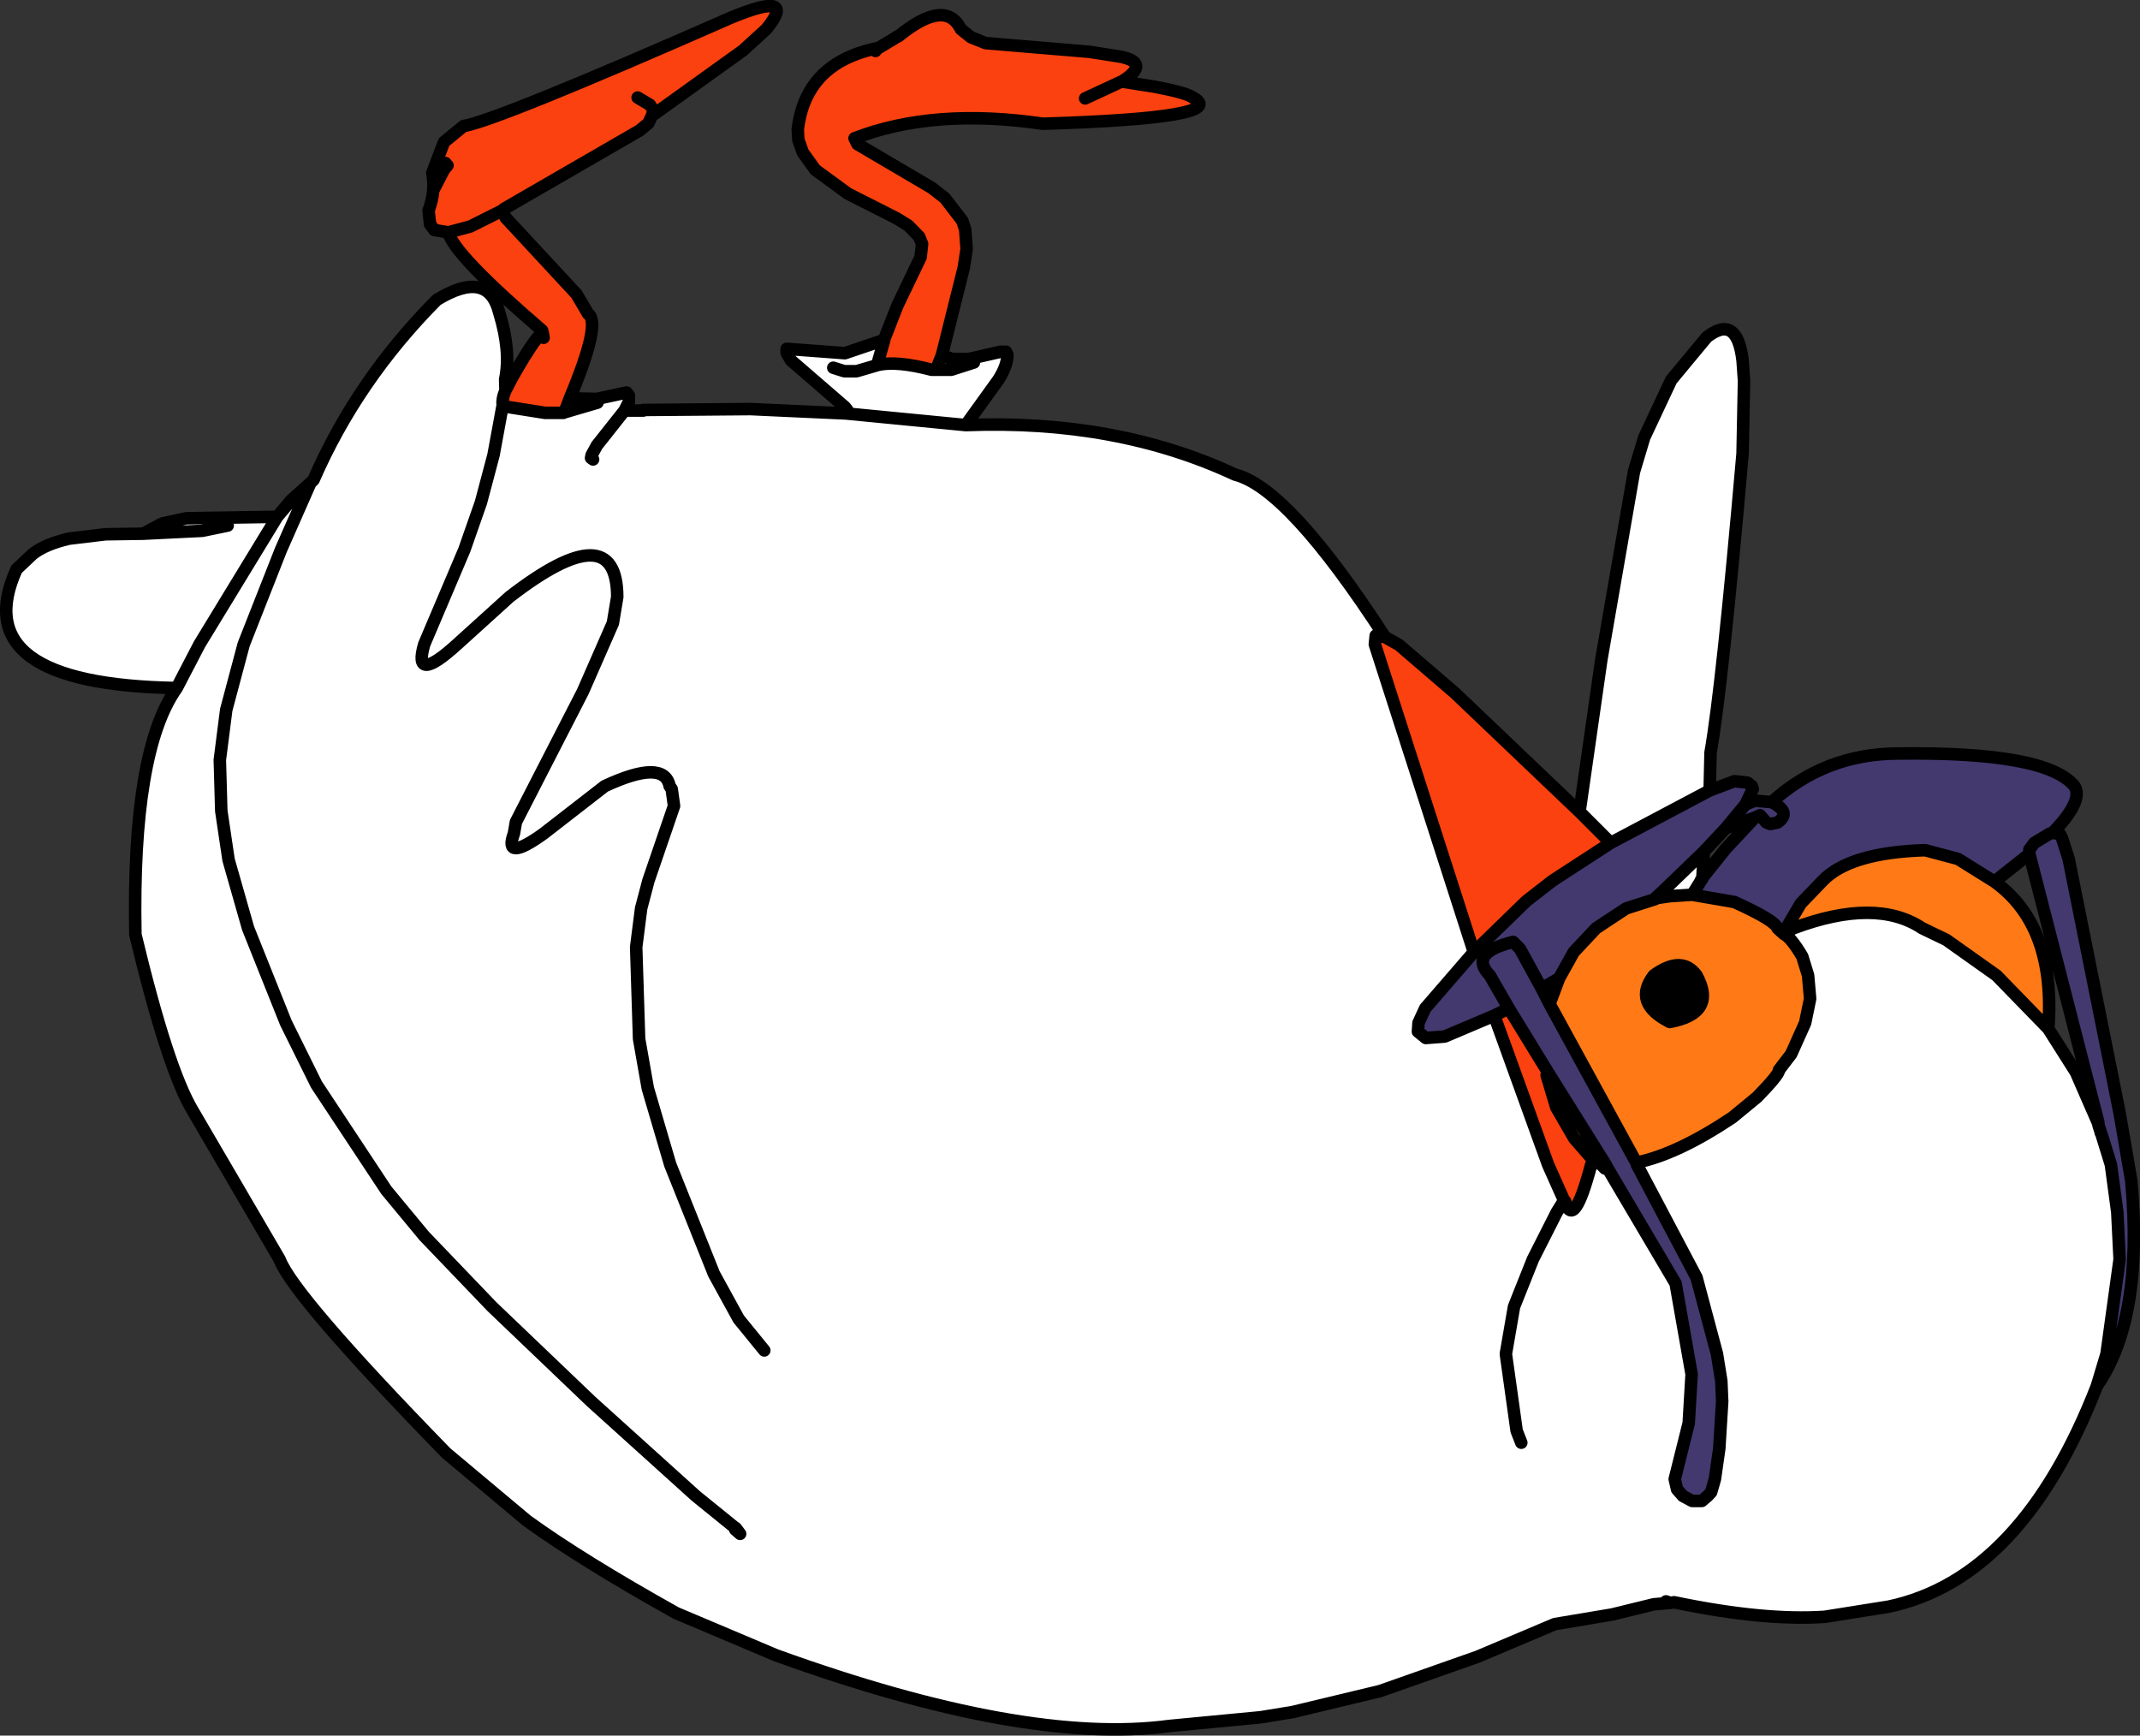 <?xml version="1.0" encoding="UTF-8" standalone="no"?>
<svg xmlns:xlink="http://www.w3.org/1999/xlink" height="298.05px" width="367.5px" xmlns="http://www.w3.org/2000/svg">
  <rect width="100%" height="100%" fill="#333333" stroke="none"/>
  <g transform="matrix(1.0, 0.0, 0.0, 1.0, 123.9, 133.65)">
    <path d="M29.45 -126.9 L29.85 -127.15 30.15 -127.35 29.85 -127.15 29.45 -126.9 30.15 -127.35 30.2 -127.4 30.35 -127.4 Q38.45 -134.0 41.1 -128.65 L42.85 -127.25 45.35 -126.25 63.2 -124.75 68.6 -123.9 Q73.75 -122.8 68.75 -119.65 L68.7 -119.65 74.45 -118.75 Q79.95 -117.7 80.95 -116.9 87.6 -113.4 55.2 -112.4 36.4 -115.15 22.85 -109.9 L23.35 -108.9 36.1 -101.4 38.35 -99.65 41.35 -95.75 41.85 -94.25 42.1 -90.9 41.6 -87.65 37.85 -72.65 36.85 -70.15 36.1 -70.15 Q30.15 -71.7 26.95 -71.0 L26.95 -71.75 27.95 -75.25 27.95 -75.4 27.95 -75.25 27.85 -75.25 27.95 -75.4 30.2 -81.15 34.2 -89.5 34.45 -91.75 33.95 -93.0 32.1 -94.9 30.1 -96.15 21.7 -100.4 16.1 -104.5 13.95 -107.5 13.2 -109.65 13.1 -111.4 Q14.45 -122.9 26.85 -125.4 L26.95 -125.4 29.45 -126.9 M26.45 -124.9 L26.85 -125.4 26.45 -124.9 M-49.5 -100.95 Q-49.4 -102.5 -49.65 -104.0 L-47.65 -109.25 -44.3 -112.0 Q-38.55 -112.95 1.7 -130.65 13.2 -135.4 7.7 -128.65 L3.7 -125.0 -11.4 -114.15 -11.8 -113.95 -11.8 -114.9 -12.3 -115.65 -14.4 -116.9 -12.3 -115.65 -11.8 -114.9 -11.8 -113.95 -11.9 -113.9 -12.55 -112.5 -14.05 -111.25 -37.4 -97.75 -37.65 -97.5 -37.05 -96.25 -24.9 -83.15 -22.9 -79.75 Q-20.6 -78.25 -26.05 -65.25 L-26.65 -63.65 -27.1 -62.8 -27.15 -62.75 -30.3 -62.75 -37.55 -63.9 Q-37.75 -65.1 -37.1 -66.6 L-35.9 -68.9 Q-31.3 -76.95 -30.65 -76.25 L-30.8 -76.9 Q-46.0 -89.95 -46.9 -93.75 L-49.3 -94.15 -50.05 -95.15 -50.3 -97.5 Q-49.65 -99.25 -49.5 -100.95 L-47.8 -104.25 -47.55 -104.65 -47.4 -105.65 -47.55 -104.65 -47.8 -104.25 -49.5 -100.95 M62.45 -116.75 L68.7 -119.65 62.45 -116.75 M113.95 -24.25 L116.35 -22.9 125.95 -14.65 147.35 5.75 152.7 11.1 142.7 17.6 138.2 21.1 129.2 29.85 112.2 -23.0 112.35 -24.5 113.95 -24.25 M161.7 19.35 L162.85 20.25 160.45 20.6 160.35 20.6 161.7 19.35 M143.85 34.35 L142.2 38.75 140.85 36.1 143.85 34.35 M132.7 40.75 L135.2 39.5 141.85 50.35 141.7 51.0 143.35 56.5 146.45 61.85 149.85 65.75 149.35 66.35 Q146.35 77.75 144.85 72.6 L144.7 72.5 141.95 66.35 132.7 40.75 M-47.05 -105.25 L-47.55 -104.65 -47.05 -105.25 M-30.55 -75.65 L-30.65 -76.25 -30.55 -75.65 M-46.9 -93.75 L-43.15 -94.75 -37.65 -97.5 -43.15 -94.75 -46.9 -93.75" fill="#fa410f" fill-rule="evenodd" stroke="none"/>
    <path d="M27.95 -75.25 L26.95 -71.75 26.95 -71.0 Q30.15 -71.7 36.1 -70.15 L36.85 -70.15 37.85 -72.65 39.6 -72.0 42.45 -72.0 47.95 -73.25 48.85 -73.25 49.1 -72.75 Q49.1 -70.9 47.6 -68.5 L41.95 -60.65 21.35 -62.65 41.95 -60.65 Q67.85 -61.65 88.2 -52.15 97.35 -49.85 113.95 -24.25 L112.35 -24.5 112.2 -23.0 129.2 29.85 120.85 39.5 119.7 42.0 119.6 43.5 120.95 44.6 124.2 44.35 132.7 40.75 141.95 66.35 144.7 72.5 144.85 72.6 Q146.35 77.75 149.35 66.35 L149.85 65.75 151.1 66.35 151.7 67.0 152.1 66.85 163.85 86.75 166.6 102.35 166.1 110.75 163.7 120.35 164.1 122.1 165.1 123.25 166.7 124.1 168.35 124.1 169.35 123.25 169.95 122.6 170.6 120.35 171.35 115.1 171.85 107.0 171.7 103.5 170.95 98.85 167.45 85.75 157.2 66.35 157.1 66.0 Q164.1 64.6 173.6 58.25 L177.85 54.75 Q181.7 50.8 181.6 50.1 L183.7 47.35 186.1 42.0 186.95 37.85 186.6 33.85 185.6 30.6 Q183.65 27.3 182.45 26.75 L182.45 26.6 184.1 25.75 Q198.25 20.45 206.2 25.75 L210.35 27.75 218.95 33.85 227.85 43.0 232.6 50.5 236.35 59.1 236.45 59.35 236.45 59.5 236.85 60.75 236.85 60.85 236.95 61.0 238.6 66.35 239.7 74.5 240.1 82.6 237.85 98.85 236.2 104.35 Q223.35 137.4 200.45 142.25 L189.45 144.0 Q178.9 144.7 163.6 141.5 L162.95 141.6 160.1 141.85 152.95 143.6 143.1 145.25 129.85 150.85 113.1 156.75 98.1 160.35 92.6 161.25 76.85 162.75 Q52.1 166.05 9.35 150.6 L-7.8 143.35 Q-24.0 134.3 -33.4 127.5 L-47.3 115.85 Q-73.5 88.95 -75.9 82.6 L-90.8 57.1 Q-95.1 49.95 -100.65 26.85 -101.25 -4.7 -93.55 -15.5 -130.05 -16.1 -121.05 -35.9 L-118.3 -38.5 Q-116.15 -40.2 -112.05 -41.15 L-105.8 -41.9 -99.3 -42.0 -96.05 -43.75 -91.9 -44.65 -76.3 -44.9 -73.9 -47.75 -70.6 -50.7 -70.05 -51.25 Q-62.6 -68.35 -48.9 -82.15 -40.05 -87.55 -38.15 -79.9 -36.15 -73.35 -37.15 -68.5 L-35.9 -68.9 -37.1 -66.6 Q-37.75 -65.1 -37.55 -63.9 L-30.3 -62.75 -27.15 -62.75 -27.1 -62.8 -26.65 -63.65 -26.05 -65.25 -21.4 -65.15 -16.3 -66.25 -15.9 -65.75 -15.9 -64.65 -16.65 -63.15 -13.8 -63.15 -13.4 -63.15 -13.4 -63.25 -13.4 -63.15 -13.8 -63.15 -13.4 -63.25 4.95 -63.4 21.35 -62.65 21.6 -63.25 21.2 -63.75 11.95 -71.75 11.2 -73.0 11.2 -73.75 21.2 -73.0 27.85 -75.25 27.95 -75.25 M147.35 5.75 L151.1 -20.4 156.7 -52.65 158.45 -58.5 163.1 -68.4 169.2 -75.75 Q174.4 -79.8 175.35 -71.75 L175.6 -68.25 175.35 -55.75 Q171.85 -15.7 169.85 -4.4 L169.7 2.1 152.7 11.1 147.35 5.75 M19.2 -70.5 L21.1 -69.9 23.2 -69.9 26.95 -71.0 23.2 -69.9 21.1 -69.9 19.2 -70.5 M36.85 -70.15 L39.45 -70.15 43.35 -71.4 39.45 -70.15 36.85 -70.15 M-22.05 -54.75 L-22.4 -55.0 -22.3 -55.5 -21.4 -57.15 -16.65 -63.15 -21.4 -57.15 -22.3 -55.5 -22.4 -55.0 -22.05 -54.75 M168.45 17.1 L168.45 17.25 168.2 17.5 168.2 17.6 166.7 20.0 162.85 20.25 161.7 19.35 168.7 12.6 168.45 17.1 M162.2 141.35 L162.95 141.6 162.2 141.35 M3.2 129.75 L2.35 129.0 2.45 128.8 2.45 128.75 3.2 129.75 2.45 128.75 2.45 128.8 2.35 129.0 3.2 129.75 M7.35 98.25 L2.95 92.85 -1.3 85.1 -8.8 66.35 -12.65 53.25 -14.15 44.75 -14.65 29.0 -13.8 22.35 -12.55 17.6 -8.15 4.75 -8.55 1.85 -8.9 1.35 Q-9.85 -3.4 -20.05 1.35 L-30.55 9.5 Q-37.5 14.5 -35.65 9.5 L-35.3 7.5 -23.8 -14.9 -18.65 -26.65 -17.9 -31.15 Q-17.95 -45.4 -36.4 -31.15 L-45.4 -23.0 Q-53.1 -16.0 -51.05 -23.0 L-44.15 -39.25 -41.3 -47.4 -39.15 -55.5 -37.65 -63.65 -39.15 -55.5 -41.3 -47.4 -44.15 -39.25 -51.05 -23.0 Q-53.1 -16.0 -45.4 -23.0 L-36.4 -31.15 Q-17.95 -45.4 -17.9 -31.15 L-18.65 -26.65 -23.8 -14.9 -35.3 7.5 -35.65 9.5 Q-37.5 14.5 -30.55 9.5 L-20.05 1.35 Q-9.85 -3.4 -8.9 1.35 L-8.55 1.85 -8.15 4.75 -12.55 17.6 -13.8 22.35 -14.65 29.0 -14.15 44.75 -12.65 53.25 -8.8 66.35 -1.3 85.1 2.95 92.85 7.35 98.25 M137.35 114.1 L136.55 112.05 134.7 98.85 136.1 90.75 139.35 82.6 143.45 74.5 144.7 72.5 143.45 74.5 139.35 82.6 136.1 90.75 134.7 98.85 136.55 112.05 137.35 114.1 M-76.3 -44.9 L-89.65 -23.0 -93.55 -15.5 -89.65 -23.0 -76.3 -44.9 M2.45 128.8 L-4.4 123.25 -22.4 107.0 -39.4 90.75 -51.05 78.6 -57.55 70.75 -69.55 52.6 -74.8 42.0 -81.3 25.75 -84.65 14.0 -85.9 5.6 -86.15 -3.15 -85.05 -11.75 -82.05 -23.0 -75.65 -39.25 -70.6 -50.7 -75.65 -39.25 -82.05 -23.0 -85.05 -11.75 -86.15 -3.15 -85.9 5.6 -84.65 14.0 -81.3 25.75 -74.8 42.0 -69.55 52.6 -57.55 70.75 -51.05 78.6 -39.4 90.75 -22.4 107.0 -4.4 123.25 2.45 128.8 M-99.3 -42.0 L-89.15 -42.5 -84.8 -43.4 -89.15 -42.5 -99.3 -42.0 M-21.3 -64.5 L-27.1 -62.8 -21.3 -64.5 M-37.15 -68.5 L-37.1 -66.6 -37.15 -68.5" fill="#ffffff" fill-rule="evenodd" stroke="none"/>
    <path d="M169.7 2.1 L173.95 0.5 176.2 0.75 176.95 1.35 177.1 1.85 175.85 4.5 177.45 3.85 180.35 4.1 Q189.5 -4.2 201.95 -4.25 227.5 -4.6 232.35 1.35 233.95 3.85 228.6 9.35 L229.85 9.6 230.2 10.25 231.35 13.85 240.1 57.5 242.1 69.1 Q244.25 92.75 236.2 104.35 L237.85 98.85 240.1 82.6 239.7 74.5 238.6 66.35 236.95 61.0 236.85 60.85 236.85 60.75 236.45 59.5 236.45 59.35 236.45 59.1 236.45 59.35 236.35 59.1 236.45 59.1 224.6 13.0 224.6 12.25 225.45 11.1 228.1 9.5 228.6 9.35 228.1 9.5 225.45 11.1 224.6 12.25 224.6 13.0 218.6 17.75 212.35 13.85 206.7 12.35 Q193.75 12.75 189.1 17.6 L185.35 21.5 182.85 25.75 182.45 26.6 182.45 26.75 181.35 25.75 Q181.0 24.45 173.95 21.25 L166.7 20.0 168.2 17.6 168.2 17.5 168.45 17.25 168.45 17.1 172.45 12.1 177.45 6.75 178.35 6.35 179.45 7.6 180.1 7.85 181.35 7.6 Q183.85 5.85 180.35 4.1 183.85 5.85 181.35 7.6 L180.1 7.85 179.45 7.6 178.35 6.35 177.45 6.75 172.45 8.6 175.85 4.5 172.45 8.6 168.7 12.6 161.7 19.35 160.35 20.6 160.35 20.75 155.35 22.35 150.2 25.75 146.35 29.85 143.85 34.35 140.85 36.1 142.2 38.75 157.1 66.0 157.2 66.35 167.45 85.75 170.95 98.85 171.7 103.5 171.85 107.0 171.35 115.1 170.6 120.35 169.95 122.6 169.35 123.25 168.35 124.1 166.7 124.1 165.1 123.25 164.1 122.1 163.7 120.35 166.1 110.75 166.6 102.35 163.85 86.75 152.1 66.85 151.85 66.35 141.85 50.35 135.2 39.5 132.7 40.75 124.2 44.35 120.95 44.6 119.6 43.5 119.7 42.0 120.85 39.5 129.2 29.85 138.2 21.1 142.7 17.6 152.7 11.1 169.7 2.1 M135.2 39.5 L131.95 33.85 Q128.2 30.0 135.95 28.1 L137.1 29.25 140.85 36.1 137.1 29.25 135.95 28.1 Q128.2 30.0 131.95 33.85 L135.2 39.5" fill="#43396f" fill-rule="evenodd" stroke="none"/>
    <path d="M182.45 26.6 L182.85 25.75 185.35 21.5 189.1 17.6 Q193.75 12.75 206.7 12.35 L212.35 13.85 218.6 17.75 Q229.2 25.35 227.85 43.0 L218.95 33.85 210.35 27.75 206.2 25.75 Q198.25 20.45 184.1 25.75 L182.45 26.6 M166.7 20.0 L173.95 21.25 Q181.0 24.45 181.35 25.75 L182.45 26.75 Q183.65 27.3 185.6 30.6 L186.6 33.85 186.95 37.85 186.1 42.0 183.7 47.35 181.6 50.1 Q181.7 50.8 177.85 54.75 L173.6 58.25 Q164.1 64.6 157.1 66.0 L142.2 38.75 143.85 34.35 146.35 29.85 150.2 25.75 155.35 22.35 160.35 20.75 160.45 20.6 160.35 20.75 160.35 20.6 160.45 20.6 162.85 20.25 166.7 20.0 M167.45 33.85 Q164.9 30.35 160.1 33.85 156.45 38.6 162.85 41.85 171.0 40.35 167.45 33.85 M149.85 65.75 L146.45 61.85 143.35 56.5 141.7 51.0 141.85 50.35 151.85 66.35 152.1 66.85 151.7 67.0 151.1 66.35 149.85 65.75" fill="#ff7a16" fill-rule="evenodd" stroke="none"/>
    <path d="M167.45 33.85 Q171.0 40.35 162.85 41.85 156.45 38.6 160.1 33.85 164.9 30.35 167.45 33.85" fill="#000000" fill-rule="evenodd" stroke="none"/>
    <path d="M30.15 -127.35 L29.85 -127.15 29.45 -126.9 26.95 -125.4 26.85 -125.4 26.45 -124.9 M30.15 -127.35 L29.45 -126.9 M68.7 -119.65 L68.75 -119.65 Q73.75 -122.8 68.6 -123.9 L63.2 -124.75 45.35 -126.25 42.85 -127.25 41.1 -128.65 Q38.45 -134.0 30.35 -127.4 L30.2 -127.4 30.15 -127.35 M-11.8 -113.95 L-11.4 -114.15 3.7 -125.0 7.7 -128.65 Q13.2 -135.4 1.7 -130.65 -38.55 -112.95 -44.3 -112.0 L-47.65 -109.25 -49.65 -104.0 Q-49.4 -102.5 -49.5 -100.95 L-47.8 -104.25 -47.55 -104.65 -47.4 -105.65 M26.85 -125.4 Q14.45 -122.9 13.1 -111.4 L13.2 -109.65 13.95 -107.5 16.1 -104.5 21.7 -100.4 30.1 -96.15 32.1 -94.9 33.95 -93.0 34.45 -91.75 34.2 -89.5 30.2 -81.15 27.95 -75.4 27.95 -75.25 26.95 -71.75 26.95 -71.0 Q30.15 -71.7 36.1 -70.15 L36.85 -70.15 37.85 -72.65 41.6 -87.65 42.1 -90.9 41.85 -94.25 41.35 -95.75 38.35 -99.65 36.1 -101.4 23.35 -108.9 22.85 -109.9 Q36.4 -115.15 55.2 -112.4 87.6 -113.4 80.95 -116.9 79.95 -117.7 74.45 -118.75 L68.7 -119.65 62.45 -116.75 M41.95 -60.65 L47.6 -68.5 Q49.1 -70.9 49.1 -72.75 L48.85 -73.25 47.95 -73.25 42.45 -72.0 39.6 -72.0 37.85 -72.65 M27.95 -75.4 L27.85 -75.25 27.95 -75.25 M27.85 -75.25 L21.2 -73.0 11.2 -73.75 11.2 -73.0 11.95 -71.75 21.2 -63.75 21.6 -63.25 21.35 -62.65 41.95 -60.65 Q67.85 -61.65 88.2 -52.15 97.35 -49.85 113.95 -24.25 L116.35 -22.9 125.95 -14.65 147.35 5.75 151.1 -20.4 156.7 -52.65 158.45 -58.5 163.1 -68.4 169.2 -75.75 Q174.4 -79.8 175.35 -71.75 L175.6 -68.25 175.35 -55.75 Q171.85 -15.7 169.85 -4.4 L169.7 2.1 173.95 0.5 176.2 0.75 176.95 1.35 177.1 1.85 175.85 4.5 177.45 3.85 180.35 4.1 Q189.5 -4.2 201.95 -4.25 227.5 -4.6 232.35 1.35 233.95 3.85 228.6 9.35 L229.85 9.6 230.2 10.25 231.35 13.85 240.1 57.5 242.1 69.1 Q244.25 92.75 236.2 104.35 223.35 137.4 200.45 142.25 L189.45 144.0 Q178.9 144.7 163.6 141.5 L162.95 141.6 160.1 141.85 152.95 143.6 143.1 145.25 129.85 150.85 113.1 156.75 98.1 160.35 92.6 161.25 76.85 162.75 Q52.1 166.05 9.35 150.6 L-7.8 143.35 Q-24.0 134.3 -33.4 127.5 L-47.3 115.85 Q-73.5 88.95 -75.9 82.6 L-90.8 57.1 Q-95.1 49.95 -100.65 26.85 -101.25 -4.7 -93.55 -15.5 -130.05 -16.1 -121.05 -35.9 L-118.3 -38.5 Q-116.15 -40.2 -112.05 -41.15 L-105.8 -41.9 -99.3 -42.0 -96.05 -43.75 -91.9 -44.65 -76.3 -44.9 -73.9 -47.75 -70.6 -50.7 -70.05 -51.25 Q-62.6 -68.35 -48.9 -82.15 -40.05 -87.55 -38.15 -79.9 -36.15 -73.35 -37.15 -68.5 L-35.9 -68.9 Q-31.3 -76.95 -30.65 -76.25 L-30.8 -76.9 Q-46.0 -89.95 -46.9 -93.75 L-49.3 -94.15 -50.05 -95.15 -50.3 -97.5 Q-49.65 -99.25 -49.5 -100.95 M43.35 -71.4 L39.45 -70.15 36.85 -70.15 M26.95 -71.0 L23.2 -69.9 21.1 -69.9 19.2 -70.5 M21.35 -62.65 L4.95 -63.4 -13.4 -63.25 -13.4 -63.15 -13.8 -63.15 -16.65 -63.15 -21.4 -57.15 -22.3 -55.5 -22.4 -55.0 -22.05 -54.75 M113.95 -24.25 L112.35 -24.5 112.2 -23.0 129.2 29.85 138.2 21.1 142.7 17.6 152.7 11.1 147.35 5.75 M228.6 9.35 L228.1 9.5 225.45 11.1 224.6 12.25 224.6 13.0 236.45 59.1 236.45 59.35 236.45 59.5 236.85 60.75 236.85 60.85 236.95 61.0 238.6 66.35 239.7 74.5 240.1 82.6 237.85 98.85 236.2 104.35 M182.45 26.6 L182.85 25.75 185.35 21.5 189.1 17.6 Q193.75 12.75 206.7 12.35 L212.35 13.85 218.6 17.75 224.6 13.0 M182.45 26.6 L184.1 25.75 Q198.25 20.45 206.2 25.75 L210.35 27.75 218.95 33.85 227.85 43.0 Q229.2 25.35 218.6 17.75 M180.35 4.1 Q183.85 5.85 181.35 7.6 L180.1 7.85 179.45 7.6 178.35 6.35 177.45 6.75 172.45 12.1 168.45 17.1 168.45 17.25 168.2 17.5 168.2 17.6 166.7 20.0 173.95 21.25 Q181.0 24.45 181.35 25.75 L182.45 26.75 182.45 26.6 M175.85 4.5 L172.45 8.6 177.45 6.75 M162.85 20.25 L166.7 20.0 M168.45 17.1 L168.7 12.6 161.7 19.35 162.85 20.25 160.45 20.6 160.35 20.75 155.35 22.35 150.2 25.75 146.35 29.85 143.85 34.35 142.2 38.75 157.1 66.0 Q164.1 64.6 173.6 58.25 L177.85 54.75 Q181.7 50.8 181.6 50.1 L183.7 47.35 186.1 42.0 186.95 37.85 186.6 33.85 185.6 30.6 Q183.65 27.3 182.45 26.75 M168.7 12.6 L172.45 8.6 M167.45 33.85 Q164.9 30.35 160.1 33.85 156.45 38.6 162.85 41.85 171.0 40.35 167.45 33.85 M152.1 66.85 L163.85 86.75 166.6 102.35 166.1 110.75 163.7 120.35 164.1 122.1 165.1 123.25 166.7 124.1 168.35 124.1 169.35 123.25 169.95 122.6 170.6 120.35 171.35 115.1 171.85 107.0 171.7 103.5 170.95 98.85 167.45 85.75 157.2 66.35 157.1 66.0 M236.35 59.1 L236.45 59.1 M236.45 59.35 L236.35 59.1 232.6 50.5 227.85 43.0 M162.95 141.6 L162.2 141.35 M160.35 20.6 L160.35 20.75 M161.7 19.35 L160.35 20.6 160.45 20.6 M141.85 50.35 L135.2 39.5 132.7 40.75 141.95 66.35 144.7 72.5 144.85 72.6 Q146.35 77.75 149.35 66.35 L149.85 65.75 146.45 61.85 143.35 56.5 141.7 51.0 141.85 50.35 151.85 66.35 152.1 66.85 151.7 67.0 151.1 66.35 149.85 65.75 M132.7 40.75 L124.2 44.35 120.95 44.6 119.6 43.5 119.7 42.0 120.85 39.5 129.2 29.85 M140.85 36.1 L137.1 29.25 135.95 28.1 Q128.2 30.0 131.95 33.85 L135.2 39.5 M143.85 34.35 L140.85 36.1 142.2 38.75 M144.7 72.5 L143.45 74.5 139.35 82.6 136.1 90.75 134.7 98.85 136.55 112.05 137.35 114.1 M-37.65 -63.65 L-39.15 -55.5 -41.3 -47.4 -44.15 -39.25 -51.05 -23.0 Q-53.1 -16.0 -45.4 -23.0 L-36.4 -31.15 Q-17.95 -45.4 -17.9 -31.15 L-18.65 -26.65 -23.8 -14.9 -35.3 7.5 -35.65 9.5 Q-37.5 14.5 -30.55 9.5 L-20.05 1.35 Q-9.85 -3.4 -8.9 1.35 L-8.55 1.85 -8.15 4.75 -12.55 17.6 -13.8 22.35 -14.65 29.0 -14.15 44.75 -12.65 53.25 -8.8 66.35 -1.3 85.1 2.95 92.85 7.35 98.25 M3.2 129.75 L2.45 128.75 2.45 128.8 2.35 129.0 3.2 129.75 M152.7 11.1 L169.7 2.1 M-47.55 -104.65 L-47.05 -105.25 M-11.8 -113.95 L-11.8 -114.9 -12.3 -115.65 -14.4 -116.9 M-37.65 -97.5 L-37.4 -97.75 -14.05 -111.25 -12.55 -112.5 -11.9 -113.9 -11.8 -113.95 M-84.8 -43.4 L-89.15 -42.5 -99.3 -42.0 M-70.6 -50.7 L-75.65 -39.25 -82.05 -23.0 -85.05 -11.75 -86.15 -3.15 -85.9 5.6 -84.65 14.0 -81.3 25.75 -74.8 42.0 -69.55 52.6 -57.55 70.75 -51.05 78.6 -39.4 90.75 -22.4 107.0 -4.4 123.25 2.45 128.8 M-93.55 -15.5 L-89.65 -23.0 -76.3 -44.9 M-26.05 -65.25 Q-20.6 -78.25 -22.9 -79.75 L-24.9 -83.15 -37.05 -96.25 -37.65 -97.5 -43.15 -94.75 -46.9 -93.75 M-30.65 -76.25 L-30.55 -75.65 M-27.1 -62.8 L-21.3 -64.5 M-16.65 -63.15 L-15.9 -64.65 -15.9 -65.75 -16.3 -66.25 -21.4 -65.15 -26.05 -65.25 -26.65 -63.65 -27.1 -62.8 -27.15 -62.75 -30.3 -62.75 -37.55 -63.9 Q-37.75 -65.1 -37.1 -66.6 L-37.15 -68.5 M-35.9 -68.9 L-37.1 -66.6 M-13.4 -63.25 L-13.8 -63.15" fill="none" stroke="#000000" stroke-linecap="round" stroke-linejoin="round" stroke-width="2.15"/>
  </g>
</svg>
